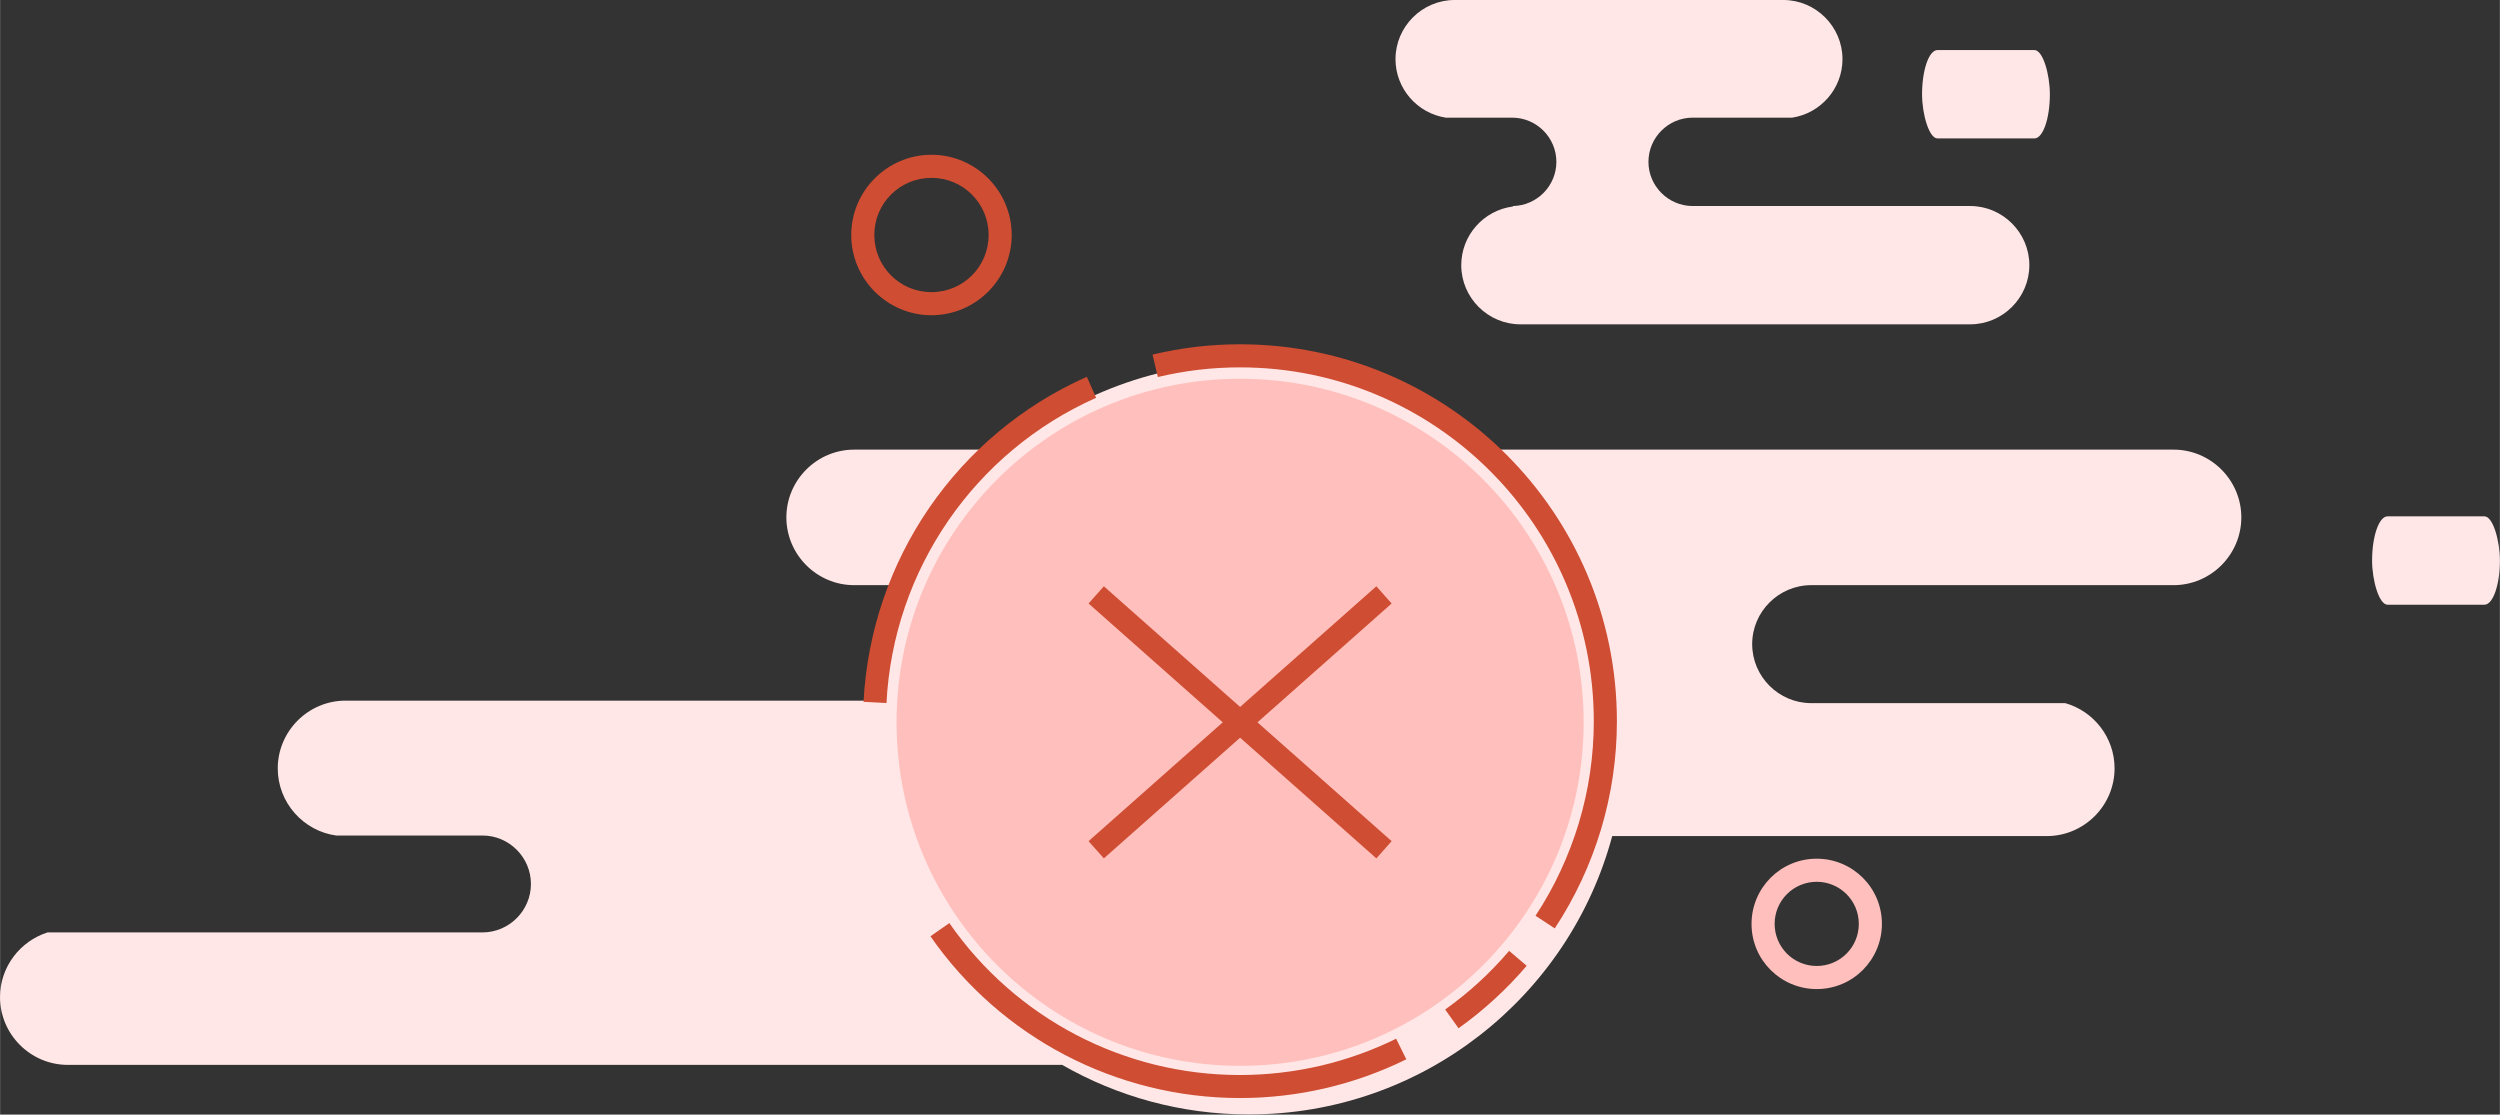 <?xml version="1.0" encoding="UTF-8"?>
<!DOCTYPE svg PUBLIC "-//W3C//DTD SVG 1.1//EN" "http://www.w3.org/Graphics/SVG/1.1/DTD/svg11.dtd">
<!-- Creator: CorelDRAW -->
<svg xmlns="http://www.w3.org/2000/svg" xml:space="preserve" width="3.093in" height="1.379in" version="1.1" style="shape-rendering:geometricPrecision; text-rendering:geometricPrecision; image-rendering:optimizeQuality; fill-rule:evenodd; clip-rule:evenodd"
viewBox="0 0 310.62 138.5"
 xmlns:xlink="http://www.w3.org/1999/xlink"
 xmlns:xodm="http://www.corel.com/coreldraw/odm/2003">
 <rect x="0" y="0" width="310.62" height="138.5" fill="#333333" stroke="none"/>
 <defs>
  <style type="text/css">
   <![CDATA[
    .fil1 {fill:#FFC0BD}
    .fil0 {fill:#FFE7E7}
    .fil2 {fill:#CF4D32;fill-rule:nonzero}
    .fil3 {fill:#FFC0BD;fill-rule:nonzero}
   ]]>
  </style>
 </defs>
 <g id="Layer_x0020_1">
  <g id="_105553228515296">
   <path class="fil0" d="M41.82 103.83c-4.12,-0.54 -7.32,-4.09 -7.32,-8.35 0,-4.63 3.79,-8.42 8.42,-8.42l65.77 0c0.45,-4.53 1.55,-8.87 3.2,-12.92l0 -1.43 -5.77 0c-4.63,0 -8.42,-3.79 -8.42,-8.42 0,-4.63 3.79,-8.42 8.42,-8.42l5.77 0 13.35 0c8.11,-6.78 18.55,-10.86 29.95,-10.86 11.4,0 21.84,4.08 29.95,10.86l84.93 0c4.63,0 8.42,3.79 8.42,8.42 0,4.63 -3.79,8.42 -8.42,8.42l-45.04 0 0 0c-4.03,0.01 -7.32,3.3 -7.32,7.33 0,4.03 3.3,7.33 7.33,7.33l31.57 0c3.53,1 6.13,4.26 6.13,8.1 0,4.63 -3.79,8.42 -8.42,8.42l-54 0c-5.35,19.92 -23.53,34.59 -45.14,34.59 -8.45,0 -16.37,-2.24 -23.21,-6.16l-123.56 0c-4.63,0 -8.42,-3.79 -8.42,-8.42 0,-3.76 2.5,-6.96 5.91,-8.04l54.04 0c3.31,0 6.02,-2.71 6.02,-6.02l0 -0c0,-3.31 -2.71,-6.02 -6.02,-6.02l-18.13 0z"/>
   <circle class="fil1" cx="154.08" cy="89.75" r="42.69"/>
   <path class="fil0" d="M210.3 25.6l0.02 0 34.48 0c4.04,0 7.35,3.31 7.35,7.35 0,4.04 -3.31,7.35 -7.35,7.35l-55.89 0c-4.04,0 -7.35,-3.31 -7.35,-7.35 0,-3.73 2.81,-6.83 6.42,-7.29l0 -0.06c2.98,-0.05 5.4,-2.5 5.4,-5.49l0 -0c0,-3.02 -2.47,-5.49 -5.49,-5.49l-8.25 0c-3.53,-0.54 -6.25,-3.6 -6.25,-7.27 0,-4.04 3.31,-7.35 7.35,-7.35l40.84 0c4.04,0 7.35,3.31 7.35,7.35 0,3.67 -2.72,6.73 -6.25,7.27l-12.37 0c-3.02,0 -5.49,2.47 -5.49,5.49l0 0c0,3.01 2.46,5.47 5.46,5.49l0 0z"/>
   <rect class="fil0" x="238.82" y="6.22" width="15.88" height="10.98" rx="1.92" ry="5.49"/>
   <rect class="fil0" x="294.74" y="64.16" width="15.88" height="10.98" rx="1.92" ry="5.49"/>
   <path class="fil2" d="M189.69 120.01c-1.24,1.45 -2.57,2.83 -4,4.14 -1.43,1.31 -2.92,2.52 -4.47,3.62l-1.66 -2.33c1.48,-1.06 2.89,-2.19 4.2,-3.4 1.31,-1.2 2.57,-2.5 3.75,-3.89l2.18 1.86z"/>
   <path class="fil2" d="M107.29 87.22c0.45,-8.81 3.36,-17.12 8.16,-24.12 4.81,-7 11.52,-12.7 19.59,-16.28l1.15 2.61c-7.56,3.36 -13.86,8.71 -18.38,15.28 -4.52,6.58 -7.25,14.38 -7.67,22.65l-2.86 -0.15z"/>
   <path class="fil2" d="M143.19 44.06c1.77,-0.42 3.57,-0.74 5.4,-0.96 1.82,-0.21 3.65,-0.32 5.47,-0.32 12.93,0 24.64,5.24 33.12,13.72 8.48,8.48 13.72,20.18 13.72,33.12 0,4.57 -0.67,9.09 -1.97,13.43 -1.3,4.33 -3.23,8.48 -5.75,12.31l-2.39 -1.57c2.36,-3.58 4.16,-7.48 5.39,-11.55 1.22,-4.07 1.85,-8.32 1.85,-12.62 0,-12.14 -4.92,-23.13 -12.88,-31.09 -7.96,-7.96 -18.95,-12.88 -31.09,-12.88 -1.73,0 -3.45,0.1 -5.14,0.3 -1.69,0.2 -3.38,0.5 -5.06,0.9l-0.66 -2.79z"/>
   <path class="fil2" d="M174.75 131.62c-3.22,1.59 -6.6,2.79 -10.07,3.6 -3.48,0.81 -7.04,1.22 -10.62,1.22 -7.66,0 -15.09,-1.88 -21.7,-5.33 -6.61,-3.45 -12.39,-8.48 -16.76,-14.77l2.35 -1.64c4.11,5.92 9.54,10.64 15.73,13.88 6.19,3.24 13.17,5 20.37,5 3.37,0 6.72,-0.39 9.97,-1.14 3.26,-0.76 6.44,-1.89 9.45,-3.37l1.27 2.57z"/>
   <path class="fil2" d="M115.73 19.23c2.74,0 5.23,1.12 7.04,2.92l0.01 0.01c1.8,1.81 2.92,4.3 2.92,7.04 0,2.74 -1.12,5.23 -2.92,7.04l-0.01 0.01c-1.81,1.8 -4.3,2.92 -7.04,2.92 -2.74,0 -5.23,-1.12 -7.04,-2.92l-0.01 -0.01c-1.8,-1.81 -2.92,-4.3 -2.92,-7.04 0,-2.74 1.12,-5.23 2.92,-7.04l0.01 -0.01c1.81,-1.8 4.3,-2.92 7.04,-2.92zm5.02 4.94c-1.28,-1.28 -3.05,-2.07 -5.02,-2.07 -1.96,0 -3.74,0.79 -5.02,2.07l-0.01 0.01c-1.28,1.28 -2.07,3.05 -2.07,5.02 0,1.96 0.79,3.74 2.07,5.02l0.01 0.01c1.28,1.28 3.05,2.07 5.02,2.07 1.96,0 3.74,-0.79 5.02,-2.07l0.01 -0.01c1.28,-1.28 2.07,-3.05 2.07,-5.02 0,-1.96 -0.79,-3.74 -2.07,-5.02l-0.01 -0.01z"/>
   <path class="fil3" d="M225.73 106.7c2.24,0 4.26,0.91 5.73,2.37 1.47,1.47 2.37,3.49 2.37,5.73 0,2.24 -0.91,4.26 -2.37,5.73 -1.47,1.47 -3.49,2.37 -5.73,2.37 -2.24,0 -4.26,-0.91 -5.73,-2.37 -1.47,-1.47 -2.37,-3.49 -2.37,-5.73 0,-2.24 0.91,-4.26 2.37,-5.73 1.47,-1.47 3.49,-2.37 5.73,-2.37zm3.7 4.4c-0.95,-0.95 -2.26,-1.53 -3.7,-1.53 -1.45,0 -2.76,0.59 -3.7,1.53 -0.95,0.95 -1.53,2.26 -1.53,3.7 0,1.45 0.59,2.76 1.53,3.7 0.95,0.95 2.26,1.53 3.7,1.53 1.45,0 2.76,-0.59 3.7,-1.53 0.95,-0.95 1.53,-2.26 1.53,-3.7 0,-1.45 -0.59,-2.76 -1.53,-3.7z"/>
   <polygon class="fil2" points="137.15,72.85 172.91,104.52 171.01,106.66 135.25,74.99 "/>
   <polygon class="fil2" points="172.91,74.99 137.15,106.66 135.25,104.52 171.01,72.85 "/>
  </g>
 </g>
</svg>

